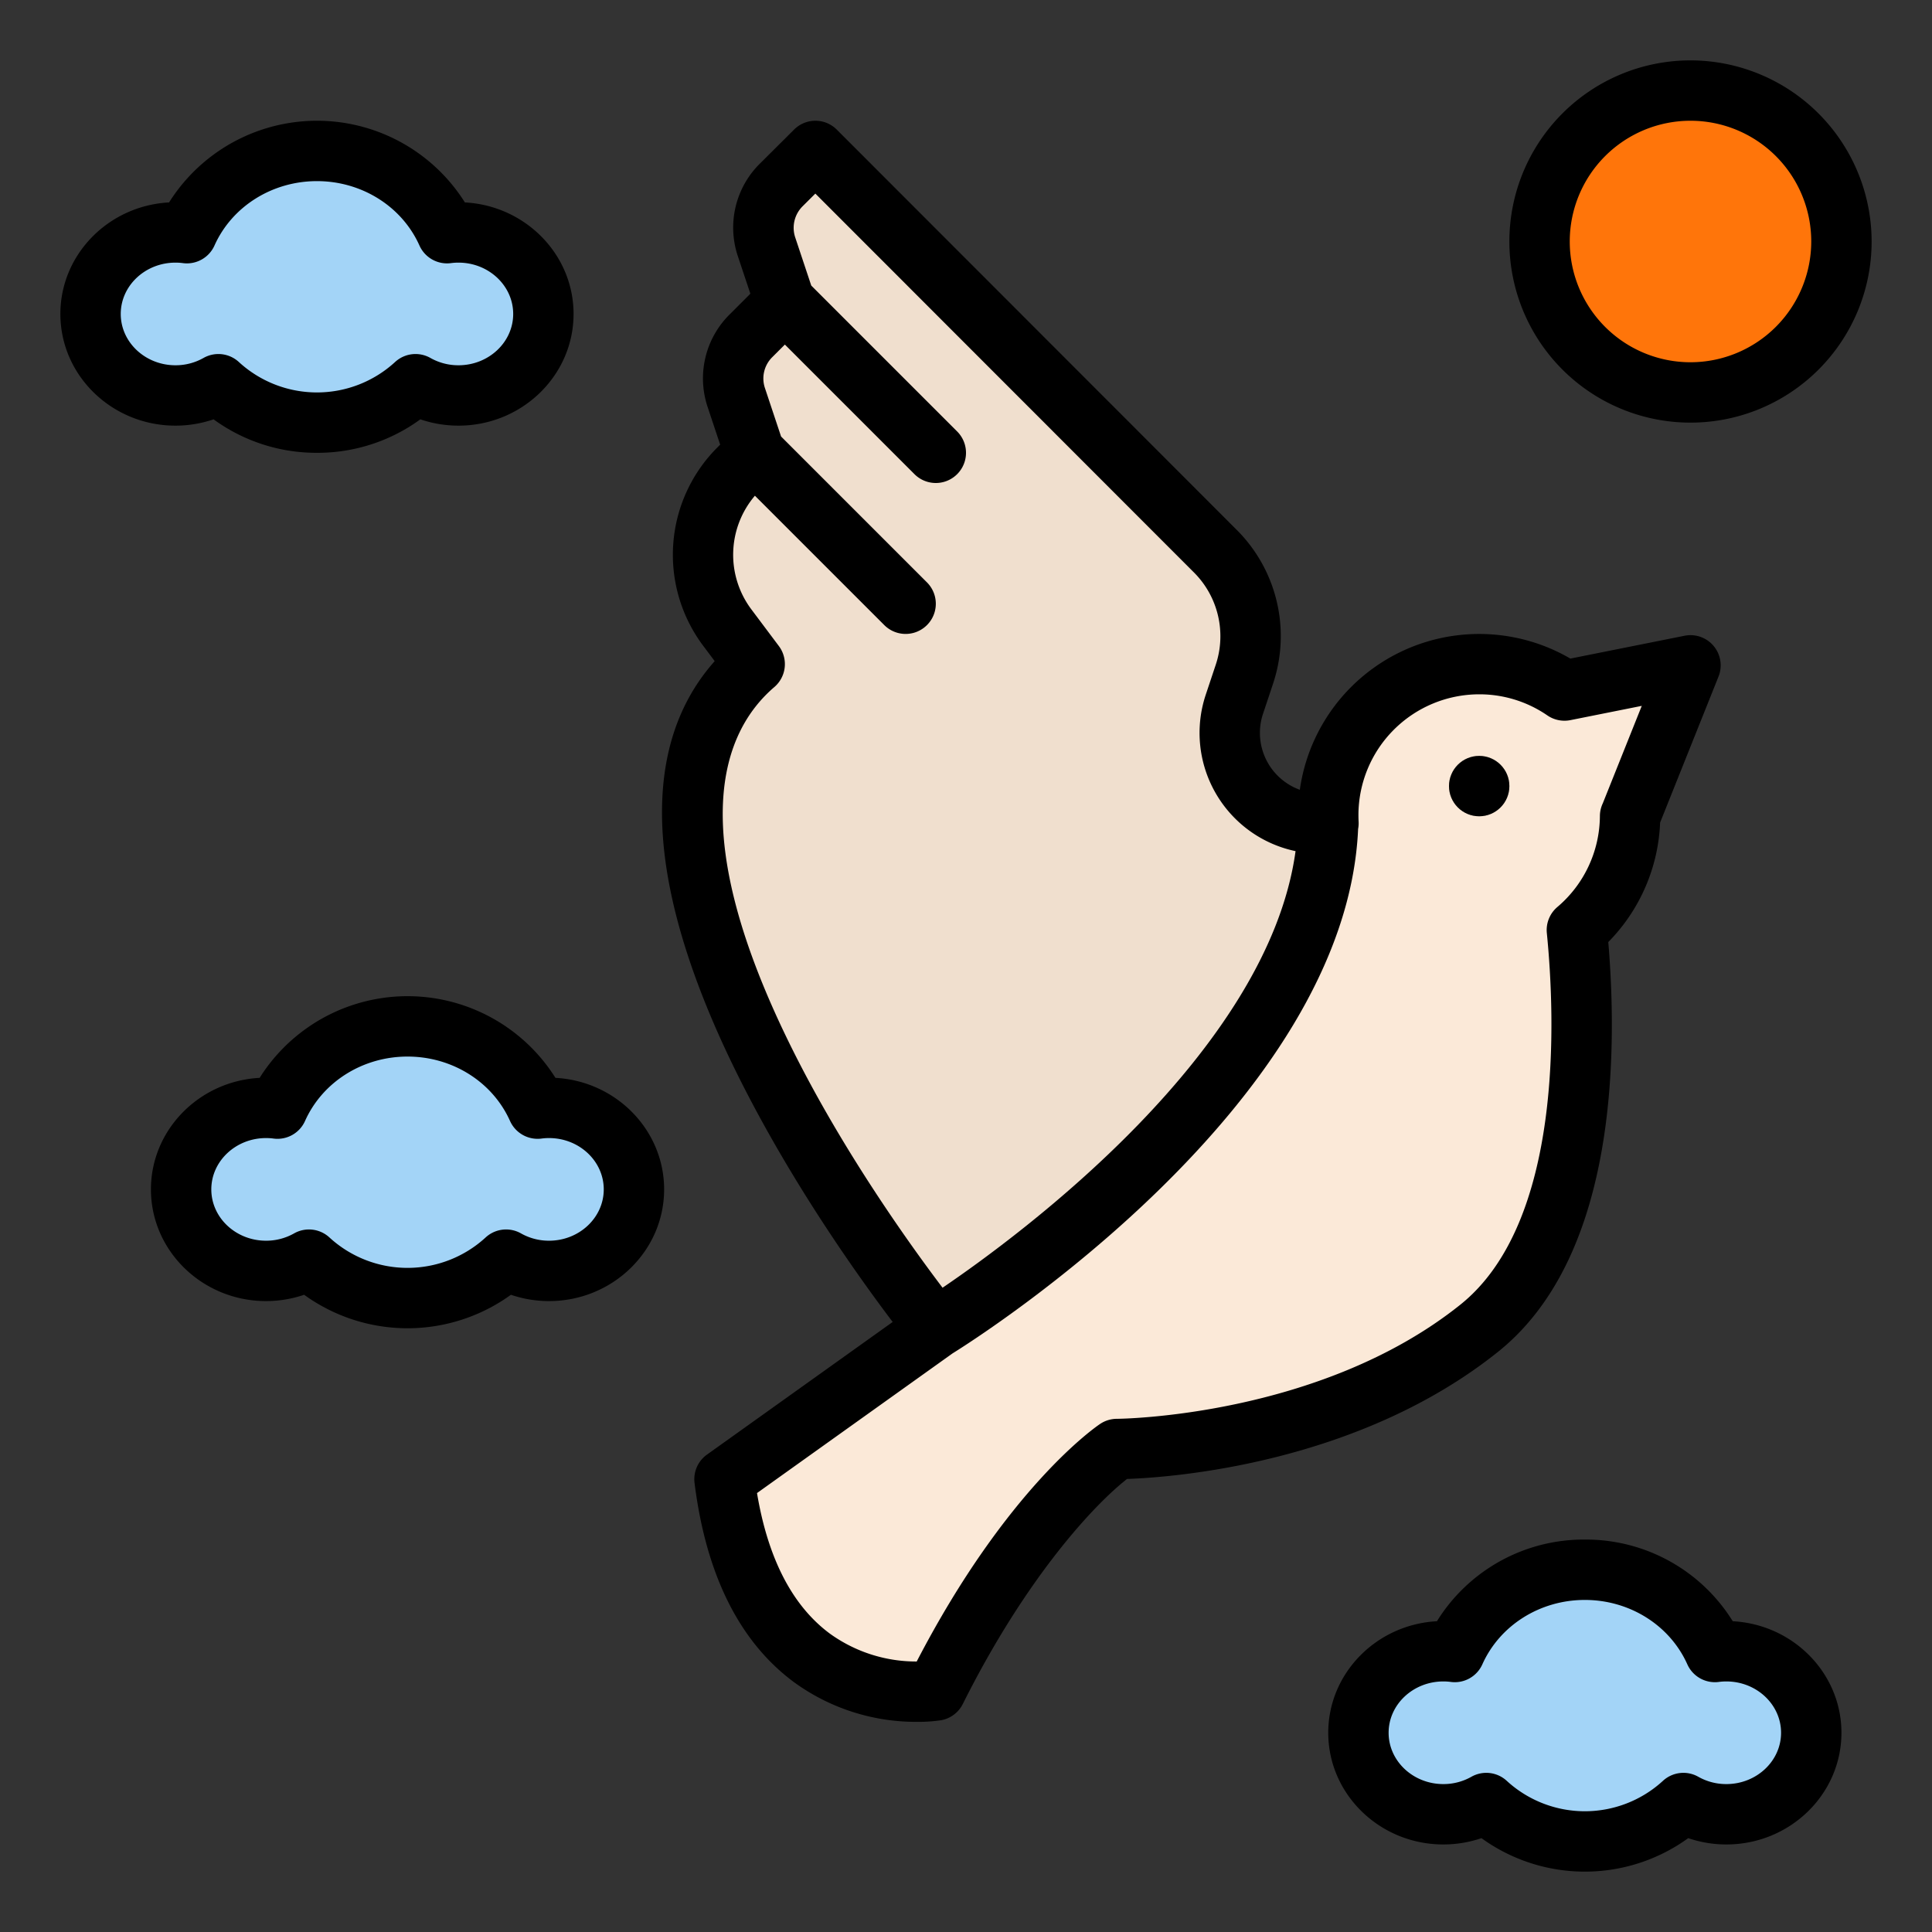<?xml version="1.0"?>
<svg xmlns="http://www.w3.org/2000/svg" id="Filled" viewBox="0 0 512 512" width="512" height="512"><rect x="0" y="0" width="512" height="512" fill="#333333" stroke="none"/><path d="M448,176.319l-16,40-.01-.01a39.762,39.762,0,0,1-14.1,30.16c2.62,26.34,4.03,81.6-25.89,105.53-40,32-96,32-96,32s-24,16-48,64c0,0-48,8-56-56l56-40S144,224,200,176l-7.35-9.8a32,32,0,0,1,2.97-41.82L200,120l-4.87-14.62a15.993,15.993,0,0,1,3.86-16.37L208,80l-4.86-14.59a15.993,15.993,0,0,1,3.9-16.4l9.05-9.01,105.94,106.02a32,32,0,0,1,7.72,32.73l-2.63,7.89a24,24,0,0,0,22.2,31.58c.89.02,1.8.02,2.74,0q-.06-1.11-.06-2.22a40,40,0,0,1,62.6-33Z" style="fill:#fbe9d8"/><path d="M351.959,218.219C349.869,289.309,248,352,248,352S144,224,200,176l-7.35-9.8a32,32,0,0,1,2.97-41.82L200,120l-4.87-14.62a15.993,15.993,0,0,1,3.86-16.37L208,80l-4.86-14.59a15.993,15.993,0,0,1,3.9-16.4l9.05-9.01,105.94,106.02a32,32,0,0,1,7.72,32.73l-2.63,7.89a24,24,0,0,0,22.2,31.58C350.179,218.239,351.049,218.239,351.959,218.219Z" style="fill:#f0dfce"/><circle cx="447.999" cy="63.999" r="40" style="fill:#ff750a"/><path d="M480,459.2c0,11.925-10.078,21.6-22.5,21.6a22.955,22.955,0,0,1-11.382-2.979,38.6,38.6,0,0,1-52.237,0A22.951,22.951,0,0,1,382.5,480.8c-12.422,0-22.5-9.675-22.5-21.6s10.078-21.6,22.5-21.6a22.541,22.541,0,0,1,3.037.2,38.141,38.141,0,0,1,68.925,0,22.546,22.546,0,0,1,3.038-.2C469.921,437.6,480,447.274,480,459.2Z" style="fill:#a3d4f7"/><path d="M168,315.2c0,11.925-10.078,21.6-22.5,21.6a22.955,22.955,0,0,1-11.382-2.979,38.6,38.6,0,0,1-52.237,0A22.951,22.951,0,0,1,70.5,336.8c-12.422,0-22.5-9.675-22.5-21.6s10.078-21.6,22.5-21.6a22.541,22.541,0,0,1,3.037.2,38.141,38.141,0,0,1,68.925,0,22.546,22.546,0,0,1,3.038-.2C157.921,293.6,168,303.274,168,315.2Z" style="fill:#a3d4f7"/><path d="M144,83.2c0,11.925-10.078,21.6-22.5,21.6a22.955,22.955,0,0,1-11.382-2.979,38.6,38.6,0,0,1-52.237,0A22.951,22.951,0,0,1,46.5,104.8C34.077,104.8,24,95.124,24,83.2S34.077,61.6,46.5,61.6a22.541,22.541,0,0,1,3.037.2,38.141,38.141,0,0,1,68.925,0,22.546,22.546,0,0,1,3.038-.2C133.921,61.6,144,71.274,144,83.2Z" style="fill:#a3d4f7"/><circle cx="391.999" cy="208.319" r="8" style="fill:#bfb1a3"/><path d="M175.915,224.546c1.756,17.56,8.461,38.1,19.93,61.032,14.223,28.446,32.033,53.284,40.723,64.757L187.35,385.49a8,8,0,0,0-3.288,7.5c3.032,24.262,11.852,41.992,26.213,52.7A54.942,54.942,0,0,0,243,456.31a41.387,41.387,0,0,0,6.311-.418,8,8,0,0,0,5.84-4.314c16.8-33.608,34.868-52.885,43.53-59.636,12.066-.427,61.2-4,98.312-33.694,14.654-11.721,24.095-30.866,28.059-56.9,2.877-18.9,2.324-37.931,1.16-51.694a47.813,47.813,0,0,0,13.736-31.668l15.476-38.69a8,8,0,0,0-9-10.815l-30.259,6.051A48.009,48.009,0,0,0,344.466,209.3a16.034,16.034,0,0,1-9.757-20.129l2.63-7.89a39.783,39.783,0,0,0-9.65-40.915L221.749,34.346a8,8,0,0,0-11.3-.015l-9.043,9a23.843,23.843,0,0,0-5.853,24.605l3.3,9.9-5.515,5.516a23.853,23.853,0,0,0-5.793,24.554l3.308,9.931-.885.884A40.2,40.2,0,0,0,186.25,171l3.154,4.206C178.408,187.562,173.872,204.121,175.915,224.546ZM392,184a31.749,31.749,0,0,1,18.068,5.593,8,8,0,0,0,6.1,1.252l18.918-3.783-10.341,25.854a7.978,7.978,0,0,0-.756,3.342,31.833,31.833,0,0,1-11.271,24.107,8,8,0,0,0-2.79,6.9c2.22,22.324,4.431,76.611-22.927,98.491C349.756,375.55,296.525,376,296,376a8,8,0,0,0-4.438,1.344c-1.022.681-24.656,16.794-48.625,62.971a39.094,39.094,0,0,1-23.1-7.451c-9.869-7.358-16.324-19.855-19.221-37.188l51.813-37.01c6.806-4.224,104.27-65.988,107.485-138.984a7.989,7.989,0,0,0,.132-1.895Q360,216.895,360,216A32.036,32.036,0,0,1,392,184Zm-186.793-1.926A8,8,0,0,0,206.4,171.2l-7.349-9.8a24.125,24.125,0,0,1,1.008-30.029l34.284,34.284a8,8,0,0,0,11.314-11.314l-38.664-38.664-4.275-12.832a7.947,7.947,0,0,1,1.928-8.18L208,91.314l34.343,34.343a8,8,0,1,0,11.314-11.314L214.993,75.679l-4.264-12.8a8.048,8.048,0,0,1,1.956-8.2l3.39-3.375,100.3,100.369a23.872,23.872,0,0,1,5.791,24.548l-2.631,7.891a32.018,32.018,0,0,0,23.8,41.449c-7.325,53.372-73.174,101.865-93.548,115.7-8.15-10.75-25.953-35.433-39.729-63.037C181.078,220.156,191.424,193.887,205.207,182.074Z"/><path d="M448,16a48,48,0,1,0,48,48A48.054,48.054,0,0,0,448,16Zm0,80a32,32,0,1,1,32-32A32.036,32.036,0,0,1,448,96Z"/><path d="M420,408a45.8,45.8,0,0,0-39.2,21.645C364.772,430.5,352,443.432,352,459.2c0,16.321,13.682,29.6,30.5,29.6a31.327,31.327,0,0,0,10.1-1.671,46.745,46.745,0,0,0,54.8,0,31.327,31.327,0,0,0,10.1,1.671c16.818,0,30.5-13.279,30.5-29.6,0-15.768-12.772-28.7-28.8-29.555A45.8,45.8,0,0,0,420,408Zm35.537,37.726a14.591,14.591,0,0,1,1.963-.126c8,0,14.5,6.1,14.5,13.6s-6.5,13.6-14.5,13.6a15.022,15.022,0,0,1-7.426-1.933,8,8,0,0,0-9.414,1.106,30.6,30.6,0,0,1-41.32,0,8,8,0,0,0-9.414-1.106A15.022,15.022,0,0,1,382.5,472.8c-8,0-14.5-6.1-14.5-13.6s6.5-13.6,14.5-13.6a14.554,14.554,0,0,1,1.962.126,8,8,0,0,0,8.378-4.662C397.478,430.7,408.139,424,420,424s22.522,6.7,27.16,17.064A8,8,0,0,0,455.537,445.726Z"/><path d="M70.5,344.8a31.327,31.327,0,0,0,10.1-1.671,46.745,46.745,0,0,0,54.8,0,31.327,31.327,0,0,0,10.1,1.671c16.818,0,30.5-13.279,30.5-29.6,0-15.768-12.772-28.7-28.8-29.555a46.313,46.313,0,0,0-78.394,0C52.772,286.5,40,299.432,40,315.2,40,331.521,53.682,344.8,70.5,344.8Zm0-43.2a14.554,14.554,0,0,1,1.962.126,7.994,7.994,0,0,0,8.378-4.662C85.478,286.7,96.139,280,108,280s22.522,6.7,27.16,17.064a8.006,8.006,0,0,0,8.377,4.662,14.591,14.591,0,0,1,1.963-.126c8,0,14.5,6.1,14.5,13.6s-6.5,13.6-14.5,13.6a15.022,15.022,0,0,1-7.426-1.933,8,8,0,0,0-9.414,1.106,30.6,30.6,0,0,1-41.32,0,8,8,0,0,0-9.414-1.106A15.022,15.022,0,0,1,70.5,328.8c-7.995,0-14.5-6.1-14.5-13.6S62.505,301.6,70.5,301.6Z"/><path d="M84,120a46.239,46.239,0,0,0,27.4-8.871,31.327,31.327,0,0,0,10.1,1.671c16.818,0,30.5-13.279,30.5-29.6,0-15.768-12.772-28.7-28.8-29.555a46.313,46.313,0,0,0-78.394,0C28.772,54.5,16,67.432,16,83.2c0,16.321,13.682,29.6,30.5,29.6a31.327,31.327,0,0,0,10.1-1.671A46.239,46.239,0,0,0,84,120ZM46.5,96.8C38.505,96.8,32,90.7,32,83.2s6.505-13.6,14.5-13.6a14.554,14.554,0,0,1,1.962.126,8,8,0,0,0,8.378-4.662C61.478,54.7,72.139,48,84,48s22.522,6.7,27.16,17.064a8,8,0,0,0,8.377,4.662A14.591,14.591,0,0,1,121.5,69.6c8,0,14.5,6.1,14.5,13.6s-6.5,13.6-14.5,13.6a15.022,15.022,0,0,1-7.426-1.933,8,8,0,0,0-9.414,1.106,30.6,30.6,0,0,1-41.32,0,8,8,0,0,0-9.414-1.106A15.022,15.022,0,0,1,46.5,96.8Z"/><circle cx="392" cy="208.32" r="8"/></svg>
